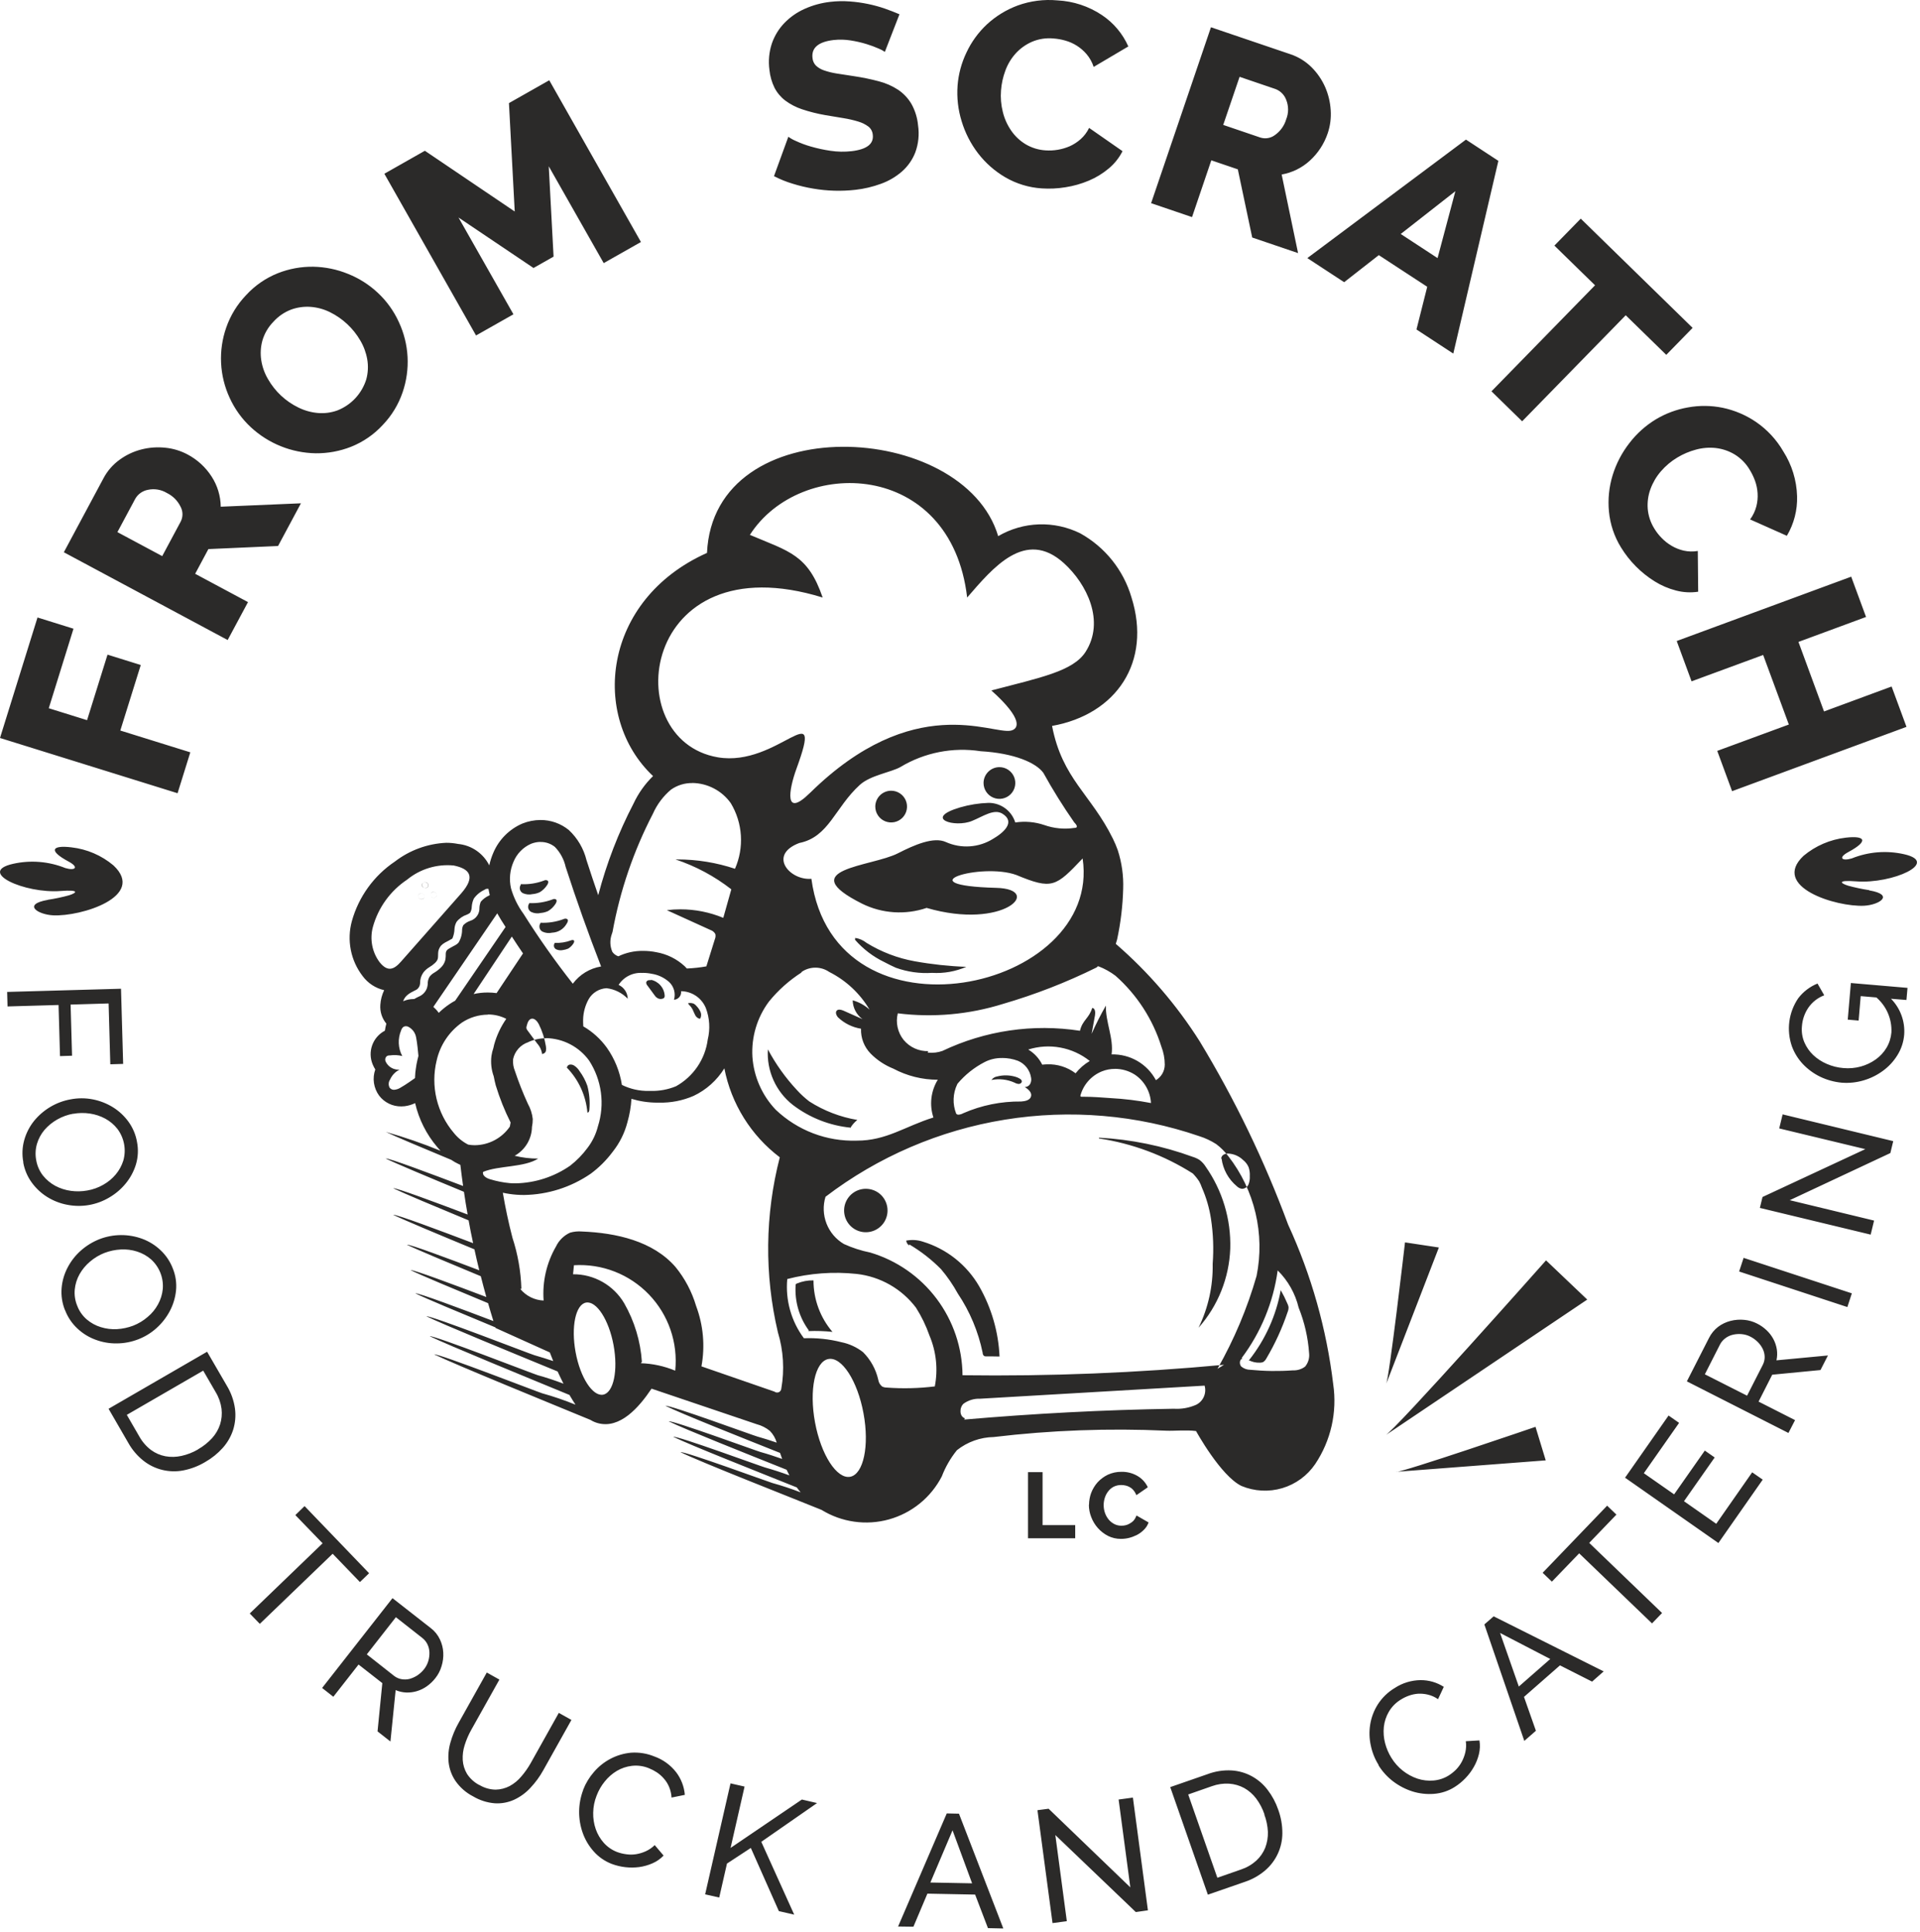 <svg width="312" height="314" viewBox="0 0 312 314" fill="none" xmlns="http://www.w3.org/2000/svg">
<path fill-rule="evenodd" clip-rule="evenodd" d="M106.105 126.115C95.972 116.565 97.818 97.507 114.887 89.861C115.955 66.314 156.598 68.325 162.205 87.136C164.216 85.96 166.49 85.302 168.819 85.223C171.147 85.146 173.461 85.648 175.548 86.684C179.57 88.921 182.555 92.648 183.857 97.063C187.183 107.574 181.433 116.109 170.96 117.981C172.622 126.598 177.281 129.064 180.852 136.316C181.151 136.924 181.414 137.547 181.641 138.186C182.292 140.207 182.589 142.325 182.516 144.447C182.815 144.608 182.215 144.28 182.516 144.447C182.444 147.213 182.114 149.968 181.533 152.672C181.45 152.95 181.379 153.182 181.317 153.4C186.615 157.99 191.213 163.33 194.959 169.256C200.68 178.698 205.488 188.667 209.316 199.022C213.097 207.241 215.571 216.002 216.649 224.985C217.312 229.517 216.27 234.133 213.722 237.942C212.443 239.827 210.549 241.213 208.366 241.862C206.181 242.51 203.838 242.383 201.736 241.503C198.345 239.856 194.357 232.58 194.357 232.58C192.773 232.373 190.779 232.58 189.515 232.524C180.157 232.099 170.779 232.443 161.477 233.553C159.304 233.589 157.204 234.342 155.501 235.691C154.465 236.974 153.635 238.413 153.043 239.953C152.17 241.646 150.956 243.142 149.478 244.344C148.001 245.546 146.291 246.43 144.455 246.94C142.62 247.451 140.699 247.575 138.814 247.308C136.928 247.042 135.117 246.39 133.494 245.39C128.451 243.342 113.876 237.635 110.585 236.015C111.139 235.801 124.913 240.858 125.509 241.024C127.067 241.456 128.603 241.964 130.114 242.549C129.908 242.317 129.713 242.061 129.522 241.8L129.487 241.746C123.177 239.213 112.201 234.88 109.404 233.514C109.958 233.29 123.73 238.347 124.322 238.5C125.65 238.876 126.974 239.306 128.277 239.787C128.119 239.492 127.966 239.179 127.821 238.868C121.409 236.305 111.324 232.3 108.663 231.003C109.217 230.785 122.996 235.834 123.587 235.988C124.772 236.318 125.943 236.704 127.101 237.112C126.982 236.787 126.866 236.467 126.758 236.135C120.336 233.572 110.728 229.762 108.14 228.482C108.694 228.264 122.467 233.325 123.06 233.471C124.125 233.774 125.179 234.102 126.217 234.463C126.009 233.748 125.629 233.093 125.11 232.557C124.476 232.041 123.741 231.669 122.952 231.466C117.262 229.545 111.57 227.619 105.876 225.691C103.815 228.768 100.74 232.267 97.157 231.296C96.729 231.179 96.318 230.999 95.939 230.765C90.448 228.495 73.837 221.729 70.568 220.125C71.122 219.907 87.516 226.284 88.109 226.446C89.946 226.959 91.751 227.575 93.517 228.295C93.218 227.862 92.965 227.413 92.687 226.965L92.541 226.716C85.615 223.861 72.656 218.546 69.825 217.166C70.379 216.948 86.775 223.336 87.37 223.498C88.79 223.892 90.192 224.355 91.568 224.884C91.23 224.222 90.923 223.558 90.61 222.896C83.32 219.899 71.737 215.139 69.299 213.936C69.854 213.711 86.25 220.099 86.839 220.252C87.87 220.549 88.888 220.868 89.9 221.207C89.709 220.744 89.524 220.281 89.346 219.804L80.537 215.83L80.512 215.739C74.775 213.363 69.126 211.008 67.491 210.2C67.866 210.059 75.113 212.78 80.18 214.707C79.881 213.732 79.583 212.769 79.315 211.798C73.714 209.472 68.302 207.21 66.719 206.428C67.082 206.295 73.996 208.889 79.029 210.798C78.713 209.655 78.414 208.54 78.13 207.416C72.749 205.183 67.655 203.049 66.124 202.298C66.478 202.159 72.911 204.566 77.883 206.453C77.605 205.316 77.329 204.172 77.094 203.047C71.276 200.64 65.53 198.235 63.893 197.436C64.279 197.287 71.809 200.121 76.881 202.043C76.603 200.802 76.376 199.572 76.148 198.337C70.674 196.067 65.447 193.875 63.901 193.122C64.254 192.981 70.969 195.484 75.989 197.387C75.767 196.16 75.577 194.938 75.393 193.701C69.751 191.371 64.275 189.071 62.685 188.291C63.059 188.142 70.189 190.837 75.254 192.751C75.09 191.607 74.947 190.468 74.808 189.321L74.737 189.285L74.629 189.236L74.567 189.202L74.503 189.177C74.094 188.985 73.698 188.76 73.326 188.503C68.471 186.484 64.096 184.647 62.697 183.961C65.719 184.817 68.688 185.841 71.594 187.034C71.413 186.853 71.243 186.65 71.06 186.436C69.301 184.378 68.066 181.925 67.458 179.286C66.916 179.545 66.335 179.717 65.739 179.79C65.563 179.81 65.387 179.819 65.21 179.819C64.513 179.829 63.826 179.676 63.2 179.37C62.573 179.065 62.029 178.619 61.608 178.065C61.164 177.461 60.877 176.756 60.768 176.015C60.658 175.276 60.734 174.521 60.985 173.817C60.821 173.55 60.678 173.274 60.558 172.987C60.147 172 60.118 170.894 60.477 169.889C60.836 168.881 61.556 168.042 62.498 167.538C62.517 167.538 62.525 167.517 62.544 167.517C62.602 167.129 62.679 166.743 62.779 166.362C62.069 165.506 61.72 164.407 61.805 163.295C61.859 162.475 62.069 161.67 62.426 160.929C61.023 160.607 59.782 159.792 58.927 158.634C57.966 157.383 57.307 155.93 57.005 154.382C56.702 152.834 56.759 151.236 57.176 149.715C58.276 145.752 60.759 142.313 64.173 140.02C66.574 138.175 69.481 137.111 72.506 136.974C73.156 136.972 73.807 137.036 74.445 137.163C75.516 137.266 76.541 137.64 77.427 138.25C78.311 138.86 79.03 139.684 79.508 140.647C79.659 139.941 79.881 139.252 80.168 138.588C81.072 136.457 82.764 134.758 84.891 133.845C85.824 133.471 86.82 133.276 87.823 133.272C89.512 133.26 91.149 133.843 92.452 134.917C93.859 136.237 94.851 137.935 95.31 139.807C95.92 141.707 96.557 143.594 97.213 145.492C98.562 140.332 100.485 135.343 102.944 130.61C103.728 128.933 104.806 127.412 106.131 126.119L106.105 126.115ZM140.319 229.702C141.3 234.983 140.319 239.602 138.155 240.011C135.992 240.416 133.417 236.459 132.44 231.169C131.462 225.878 132.437 221.285 134.612 220.873C136.787 220.46 139.348 224.423 140.319 229.702ZM104.138 221.555C106.057 221.618 107.95 222.028 109.723 222.767C109.952 220.518 109.69 218.25 108.954 216.112C108.219 213.975 107.026 212.024 105.461 210.393C103.895 208.762 101.994 207.488 99.888 206.666C97.783 205.843 95.523 205.494 93.266 205.631C93.22 206.12 93.174 206.61 93.12 207.098C94.797 207.084 96.447 207.515 97.906 208.343C99.363 209.169 100.582 210.366 101.431 211.81C103.1 214.724 104.084 217.978 104.307 221.329L104.127 221.566L104.138 221.555ZM156.661 230.717C167.98 229.737 179.358 229.134 190.736 228.955C191.979 229.036 193.222 228.816 194.361 228.316C194.923 228.044 195.369 227.583 195.622 227.011C195.876 226.442 195.921 225.799 195.747 225.199C183.577 225.919 171.417 226.627 159.263 227.326C158.3 227.285 157.355 227.571 156.575 228.136C155.87 228.791 155.888 230.215 156.801 230.507L156.677 230.717H156.661ZM197.861 222.427C200.559 217.675 202.686 212.618 204.195 207.364C204.875 203.989 204.815 200.508 204.025 197.156C203.236 193.803 201.734 190.655 199.621 187.936C199.059 187.181 198.389 186.511 197.638 185.946C196.787 185.399 195.868 184.967 194.903 184.662C184.749 181.178 173.89 180.255 163.291 181.973C152.693 183.689 142.682 187.991 134.146 194.504C133.708 195.934 133.766 197.467 134.307 198.86C134.849 200.252 135.845 201.424 137.133 202.182C138.503 202.807 139.941 203.271 141.417 203.568C145.722 204.851 149.499 207.482 152.197 211.072C154.896 214.662 156.372 219.019 156.411 223.51C170.595 223.697 184.78 223.13 198.905 221.811L197.861 222.45V222.427ZM178.54 184.896C183.772 185.17 188.936 186.226 193.857 188.028C194.241 188.146 194.606 188.316 194.944 188.532C195.334 188.833 195.67 189.2 195.928 189.619C198.654 193.508 200.053 198.173 199.916 202.919C199.746 207.679 197.922 212.232 194.761 215.795C196.34 212.562 197.129 208.999 197.059 205.401C197.245 202.958 197.152 200.503 196.783 198.081C196.517 196.337 196.021 194.637 195.313 193.022C195.193 192.67 195.043 192.327 194.863 192C194.562 191.539 194.216 191.111 193.83 190.717C189.198 187.777 184.002 185.839 178.579 185.025V184.901L178.54 184.896ZM198.507 188.304C198.739 190.066 199.631 191.674 201.001 192.807C201.223 193.024 201.507 193.162 201.814 193.212C202.043 193.209 202.261 193.139 202.452 193.012C202.643 192.884 202.796 192.703 202.885 192.492C203.051 192.068 203.122 191.611 203.091 191.155C203.122 190.663 203.056 190.171 202.9 189.7C202.703 189.24 202.393 188.837 201.997 188.526C201.354 187.899 200.503 187.528 199.605 187.482C199.339 187.465 199.073 187.524 198.843 187.661C198.725 187.723 198.627 187.818 198.557 187.932C198.486 188.045 198.451 188.177 198.449 188.31H198.497L198.507 188.304ZM144.224 196.743C144.224 197.44 144.017 198.121 143.629 198.702C143.241 199.281 142.689 199.733 142.044 199.999C141.4 200.267 140.688 200.337 140.005 200.2C139.319 200.064 138.696 199.731 138.202 199.237C137.71 198.742 137.37 198.113 137.235 197.43C137.098 196.745 137.167 196.034 137.433 195.39C137.702 194.745 138.153 194.193 138.732 193.805C139.313 193.417 139.993 193.211 140.692 193.209C141.157 193.207 141.62 193.298 142.051 193.475C142.479 193.651 142.869 193.909 143.197 194.237C143.525 194.566 143.784 194.961 143.959 195.39C144.137 195.818 144.226 196.278 144.224 196.743ZM169.35 173.037C169.628 173.004 169.881 172.987 170.151 172.979C171.817 172.917 173.454 173.435 174.784 174.438C175.421 173.633 176.202 172.956 177.088 172.436C175.702 171.329 174.066 170.582 172.321 170.258C170.578 169.931 168.781 170.041 167.09 170.576C168.069 171.161 168.858 172.014 169.362 173.037H169.35ZM131.632 128.864C148.428 112.34 161.155 119.392 164.257 118.746C165.537 118.47 166.341 116.916 161.099 112.216C169.04 110.128 174.373 109.099 176.397 105.959C179.596 100.973 176.627 94.918 172.888 91.531C166.615 85.847 161.34 92.295 157.163 97.113C154.546 74.673 130.016 74.162 121.857 86.93C128.229 89.633 131.292 90.126 133.682 97.113C104.04 87.948 100.145 120.267 116.655 123.083C126.436 124.745 134 112.399 129.416 124.963C128.186 128.343 127.36 133.075 131.632 128.858V128.864ZM174.57 133.668C174.57 133.668 175.517 134.559 174.57 134.559C172.936 134.803 171.267 134.643 169.71 134.094C168.188 133.577 166.567 133.432 164.981 133.674C164.693 132.743 164.116 131.93 163.33 131.357C162.545 130.784 161.595 130.477 160.622 130.487C159.061 130.539 157.513 130.788 156.011 131.224C149.962 133.019 155.156 134.579 157.951 133.421C159.786 132.672 161.508 131.402 162.894 132.247C165.069 133.589 163.089 135.33 161.375 136.328C160.24 137.036 158.951 137.457 157.617 137.549C156.281 137.644 154.946 137.404 153.724 136.86C151.726 135.934 148.566 137.325 145.911 138.682C141.632 140.875 128.798 141.193 140.076 146.864C141.693 147.665 143.453 148.138 145.256 148.258C147.059 148.376 148.868 148.138 150.578 147.557C163.129 151.219 169.661 144.509 161.908 144.299C146.87 143.896 159.454 140.145 165.143 142.201C171.002 144.635 171.553 144.119 175.926 139.522C179.173 161.072 135.627 170.651 131.851 142.826C128.339 143.127 124.733 138.962 129.883 137.009C134.702 136.044 135.667 131.251 139.721 127.563C141.452 125.984 144.839 125.513 146.333 124.652C150.24 122.301 154.847 121.396 159.352 122.091C164.838 122.415 168.355 123.963 169.547 125.611C171.08 128.383 172.757 131.072 174.57 133.668ZM144.808 128.512C145.318 128.51 145.818 128.661 146.243 128.945C146.667 129.227 146.999 129.63 147.194 130.101C147.391 130.574 147.439 131.091 147.341 131.593C147.241 132.093 146.998 132.552 146.639 132.913C146.276 133.274 145.818 133.519 145.318 133.62C144.816 133.718 144.295 133.668 143.824 133.473C143.351 133.278 142.95 132.946 142.666 132.519C142.382 132.097 142.234 131.597 142.234 131.087C142.236 130.404 142.508 129.752 142.99 129.269C143.473 128.786 144.127 128.514 144.808 128.512ZM162.404 124.679C162.913 124.679 163.413 124.828 163.836 125.111C164.262 125.395 164.595 125.799 164.789 126.269C164.984 126.74 165.035 127.26 164.936 127.76C164.836 128.259 164.592 128.719 164.231 129.08C163.87 129.441 163.413 129.686 162.911 129.786C162.412 129.885 161.89 129.837 161.419 129.64C160.947 129.445 160.543 129.112 160.261 128.688C159.978 128.263 159.827 127.764 159.827 127.254C159.831 126.571 160.103 125.918 160.586 125.436C161.068 124.953 161.72 124.681 162.404 124.679ZM155.33 180.933C155.339 180.948 155.349 180.962 155.361 180.975C155.374 180.993 155.384 181.008 155.393 181.028C155.376 181.028 155.32 180.929 155.32 180.929L155.33 180.933ZM162.848 171.948C163.728 171.944 164.598 172.101 165.422 172.41C165.978 172.643 166.463 173.015 166.836 173.49C167.206 173.967 167.451 174.529 167.544 175.125C167.621 175.477 167.571 175.845 167.403 176.164C167.324 176.309 167.208 176.428 167.067 176.515C166.928 176.604 166.768 176.654 166.602 176.662H166.526C167.08 177.019 167.719 177.547 167.544 178.188C167.37 178.827 166.575 178.98 165.938 179.02C162.697 178.982 159.485 179.63 156.517 180.931C156.287 181.059 156.036 181.138 155.776 181.163C155.698 181.169 155.623 181.157 155.554 181.126C155.484 181.093 155.422 181.045 155.376 180.985C155.075 180.221 154.934 179.402 154.965 178.582C154.994 177.762 155.196 176.953 155.554 176.212L155.604 176.121C156.814 174.687 158.293 173.5 159.958 172.637C160.848 172.166 161.842 171.937 162.848 171.954V171.948ZM181.186 173.714C182.319 173.714 183.429 174.037 184.388 174.641C185.16 175.15 185.801 175.838 186.26 176.642C186.72 177.445 186.986 178.346 187.034 179.271C184.88 178.856 182.699 178.588 180.508 178.47C179.055 178.368 177.598 178.248 176.137 178.248H175.683L175.548 178.128C175.778 177.231 176.218 176.403 176.83 175.706C177.442 175.01 178.21 174.465 179.069 174.119C179.744 173.85 180.464 173.716 181.19 173.72L181.186 173.714ZM161.111 175.525C162.375 175.276 163.689 175.428 164.865 175.957C165.087 176.088 165.338 176.16 165.594 176.169C165.849 176.146 166.112 175.915 166.034 175.666C166.001 175.552 165.928 175.448 165.828 175.384C165.558 175.202 165.26 175.071 164.946 174.984C163.996 174.716 162.993 174.704 162.035 174.952C161.692 175.006 161.381 175.187 161.165 175.459L161.105 175.513L161.111 175.525ZM130.222 158.069C128.229 159.348 126.451 160.937 124.957 162.776C123.029 165.363 122.077 168.547 122.268 171.769C122.492 174.982 123.83 178.018 126.051 180.354C127.804 182.022 129.867 183.328 132.128 184.191C134.386 185.054 136.797 185.455 139.215 185.382C144.04 185.403 147.065 183.052 151.68 181.62C151.346 180.607 151.234 179.537 151.356 178.478C151.479 177.418 151.832 176.395 152.39 175.484C149.87 175.486 147.385 174.865 145.162 173.678C143.778 173.125 142.523 172.292 141.477 171.232C140.956 170.699 140.549 170.066 140.281 169.372C140.012 168.677 139.889 167.935 139.916 167.19C138.495 166.967 137.179 166.31 136.144 165.312C135.901 165.011 135.712 164.531 135.967 164.253C136.221 163.975 136.698 164.106 137.055 164.253C138.096 164.724 139.134 165.177 140.161 165.637C139.676 165.286 139.279 164.828 139.001 164.295C138.723 163.764 138.572 163.174 138.561 162.576C139.58 162.859 140.52 163.376 141.303 164.09C139.75 161.464 137.476 159.338 134.751 157.966C134.108 157.52 133.347 157.281 132.566 157.268C131.784 157.254 131.016 157.472 130.358 157.895L130.207 158.036L130.222 158.069ZM138.273 183.278C134.835 182.948 131.562 181.661 128.819 179.563C127.466 178.499 126.391 177.123 125.689 175.552C124.984 173.983 124.671 172.265 124.78 170.547C126.055 172.944 127.64 175.162 129.489 177.148C130.107 177.828 130.784 178.449 131.512 179.011C133.886 180.528 136.538 181.551 139.318 182.018C138.903 182.346 138.545 182.742 138.262 183.187L138.273 183.278ZM150.881 170.837C150.113 170.86 149.347 170.709 148.646 170.392C147.945 170.076 147.329 169.603 146.839 169.013C146.358 168.414 146.025 167.714 145.861 166.963C145.694 166.212 145.706 165.436 145.893 164.691C151.64 165.411 157.472 164.884 163 163.155C168.206 161.638 173.269 159.669 178.129 157.268C178.426 157.137 178.208 157.022 178.518 157.055C179.503 157.434 180.429 157.953 181.273 158.588C184.751 161.672 187.324 165.642 188.717 170.08C189.082 171.026 189.273 172.031 189.275 173.045C189.269 173.55 189.136 174.048 188.885 174.488C188.634 174.928 188.27 175.295 187.835 175.554C187.143 174.257 186.104 173.178 184.832 172.438C183.56 171.699 182.105 171.327 180.634 171.367C180.997 168.721 179.628 166.102 179.707 163.434C178.854 164.925 178.078 166.457 177.388 168.028C177.571 167.017 177.76 166.009 177.939 164.998C178.015 164.517 177.961 163.847 177.484 163.815C176.967 165.529 175.901 165.783 175.494 167.526C167.879 166.349 160.093 167.49 153.137 170.804C152.404 171.058 151.626 171.153 150.854 171.08H150.751L150.842 170.825L150.881 170.837ZM138.922 152.716C140.251 154.243 141.879 155.486 143.704 156.362C144.259 156.654 145.003 157.038 145.577 157.283C147.461 157.96 149.466 158.246 151.464 158.115C153.369 158.231 155.274 157.891 157.025 157.137C154.214 157.032 151.419 156.731 148.65 156.233C145.874 155.735 143.216 154.72 140.815 153.241C140.284 152.815 139.649 152.537 138.976 152.434C138.976 152.516 138.949 152.603 138.949 152.678V152.705L138.922 152.716ZM147.746 202.24C149.636 203.354 151.373 204.706 152.915 206.266C153.954 207.492 154.868 208.818 155.641 210.227C157.6 213.145 158.974 216.421 159.682 219.862C159.681 219.953 159.698 220.038 159.73 220.123C159.765 220.205 159.814 220.287 159.877 220.35C160.003 220.43 160.147 220.464 160.294 220.447C161.004 220.447 161.717 220.447 162.425 220.468C162.248 216.459 161.113 212.549 159.121 209.063C157.096 205.56 153.813 202.958 149.939 201.792C149.074 201.51 148.154 201.456 147.26 201.63C147.279 201.796 147.331 201.954 147.422 202.095C147.513 202.236 147.636 202.356 147.779 202.441L147.731 202.246L147.746 202.24ZM201.769 220.713C204.904 216.544 206.92 211.641 207.623 206.473C209.302 208.134 210.482 210.231 211.032 212.527C211.981 214.888 212.555 217.384 212.73 219.924C212.775 220.312 212.74 220.707 212.628 221.08C212.516 221.456 212.331 221.802 212.082 222.103C211.52 222.528 210.827 222.744 210.122 222.715C207.808 222.883 205.485 222.852 203.176 222.624C202.637 222.622 202.116 222.437 201.705 222.093C201.346 221.698 201.414 220.891 201.931 220.783L201.759 220.719L201.769 220.713ZM151.9 225.355C152.448 222.56 152.145 219.665 151.033 217.044C150.477 215.457 149.742 213.94 148.843 212.522C147.692 211.005 146.25 209.74 144.598 208.798C142.944 207.857 141.116 207.26 139.226 207.046C135.442 206.643 131.616 206.92 127.929 207.874C127.611 211.304 128.574 214.735 130.632 217.497C132.689 217.418 134.747 217.633 136.741 218.142C138.02 218.403 139.219 218.957 140.248 219.76C141.481 220.993 142.338 222.553 142.72 224.257C142.784 224.682 143.008 225.069 143.345 225.338C143.566 225.452 143.811 225.51 144.06 225.512C146.669 225.708 149.294 225.645 151.894 225.326C151.915 224.917 151.946 224.496 151.966 224.083L151.894 225.326L151.9 225.355ZM131.402 216.183C129.865 214.072 129.119 211.487 129.29 208.879C129.29 208.818 129.302 208.756 129.329 208.702C129.379 208.656 129.435 208.621 129.497 208.6C130.35 208.244 131.271 208.073 132.193 208.096C132.187 211.165 133.28 214.133 135.276 216.465C133.979 216.324 132.676 216.282 131.371 216.336L131.402 216.183ZM203.006 221.014C205.612 217.714 207.368 213.823 208.119 209.684C208.519 210.379 208.876 211.099 209.19 211.838C209.289 212.025 209.356 212.224 209.391 212.433C209.397 212.709 209.347 212.983 209.238 213.24C208.355 215.865 207.199 218.391 205.787 220.777C205.67 221.007 205.498 221.207 205.284 221.356C205.11 221.435 204.919 221.474 204.728 221.468C204.083 221.495 203.443 221.344 202.877 221.035L202.997 221.014H203.006ZM225.06 233.321C226.507 232.707 251.231 204.84 251.231 204.84L257.928 211.213L225.06 233.321ZM226.855 239.217C227.836 239.325 249.521 231.896 249.521 231.896L251.181 237.345L226.87 239.206L226.855 239.217ZM225.22 225.01C225.739 224.203 228.314 201.917 228.314 201.917L233.817 202.749L225.22 225.01ZM176.965 244.566C176.971 243.904 177.088 243.25 177.316 242.63C177.557 242.003 177.907 241.424 178.351 240.92C178.822 240.406 179.385 239.986 180.012 239.681C180.715 239.358 181.477 239.196 182.251 239.204C183.153 239.189 184.046 239.418 184.826 239.87C185.525 240.271 186.09 240.868 186.455 241.584L186.515 241.721L184.67 242.997L184.573 242.802C184.459 242.547 184.303 242.313 184.112 242.109C183.946 241.927 183.749 241.777 183.529 241.667C183.324 241.551 183.108 241.472 182.879 241.428C182.655 241.375 182.423 241.35 182.191 241.352C181.765 241.346 181.342 241.447 180.958 241.634C180.615 241.817 180.316 242.068 180.082 242.379C179.835 242.696 179.648 243.053 179.53 243.435C179.275 244.234 179.285 245.093 179.557 245.886C179.692 246.27 179.891 246.631 180.146 246.946C180.398 247.253 180.709 247.505 181.061 247.689C181.418 247.872 181.813 247.967 182.213 247.963C182.446 247.969 182.68 247.943 182.906 247.888C183.145 247.832 183.373 247.741 183.583 247.612C183.803 247.492 184.006 247.341 184.184 247.164C184.361 246.969 184.502 246.743 184.6 246.498L184.681 246.303L186.644 247.434L186.59 247.575C186.423 247.99 186.166 248.366 185.837 248.673C185.521 248.988 185.162 249.249 184.766 249.457C184.359 249.663 183.929 249.829 183.485 249.943C183.05 250.053 182.603 250.107 182.155 250.105C181.421 250.111 180.7 249.945 180.043 249.619C178.794 248.972 177.826 247.884 177.327 246.567C177.073 245.927 176.942 245.245 176.943 244.554L176.965 244.566ZM169.42 247.868H174.722V250.011H167.049V239.26H169.42V247.868ZM7.773 146.237C8.936 146.063 10.089 145.82 11.224 145.507C12.517 145.096 12.955 144.575 9.867 144.808C3.992 145.262 -3.804 141.726 2.109 140.394C4.949 139.753 7.917 139.993 10.617 141.08C12.249 141.562 12.866 140.944 11.147 140.025C7.759 138.207 8.479 137.335 11.611 137.715C14.129 138.001 16.504 139.022 18.442 140.653C23.797 145.689 13.196 148.991 8.614 148.763C6.12 148.628 3.594 146.982 7.767 146.252L7.773 146.237ZM303.744 144.672C302.584 144.496 301.434 144.252 300.303 143.942C299.004 143.527 298.55 143.006 301.644 143.243C307.521 143.687 315.315 140.161 309.403 138.829C306.568 138.188 303.603 138.427 300.909 139.516C299.274 140.002 298.658 139.381 300.378 138.466C303.756 136.644 303.051 135.775 299.924 136.144C297.402 136.438 295.022 137.463 293.074 139.093C287.739 144.131 298.338 147.426 302.922 147.204C305.402 147.069 307.934 145.422 303.756 144.71L303.744 144.672ZM28.856 128.92L0 119.939L6.095 100.356L11.942 102.18L7.925 115.105L14.148 117.046L17.472 106.395L22.874 108.08L19.55 118.729L30.926 122.272L28.849 128.939L28.856 128.92ZM37.007 104.027L10.374 89.755L16.804 77.752C17.439 76.543 18.346 75.499 19.456 74.704C20.519 73.93 21.722 73.366 22.998 73.042C24.26 72.722 25.567 72.629 26.86 72.766C28.126 72.89 29.353 73.262 30.475 73.86C32.069 74.702 33.418 75.943 34.393 77.46C35.337 78.919 35.849 80.616 35.87 82.353L48.902 81.799L45.184 88.738L33.862 89.24L31.714 93.256L40.301 97.856L37.005 104.002L37.007 104.027ZM26.35 90.4L29.365 84.771C29.558 84.393 29.657 83.974 29.651 83.552C29.647 83.129 29.539 82.712 29.336 82.34C28.865 81.374 28.085 80.595 27.12 80.124C26.19 79.56 25.076 79.379 24.015 79.612C23.596 79.693 23.198 79.863 22.849 80.108C22.5 80.355 22.208 80.674 21.992 81.043L19.078 86.482L26.356 90.379L26.35 90.4ZM62.218 69.043C60.79 70.602 59.028 71.82 57.064 72.606C55.229 73.33 53.272 73.692 51.299 73.671C47.371 73.604 43.607 72.085 40.733 69.408C39.294 68.062 38.133 66.447 37.317 64.654C35.657 61.064 35.458 56.968 36.763 53.233C37.448 51.266 38.548 49.471 39.989 47.969C41.417 46.408 43.179 45.19 45.144 44.406C46.98 43.679 48.94 43.32 50.917 43.349C52.861 43.386 54.783 43.783 56.582 44.523C58.364 45.238 59.998 46.279 61.4 47.593C62.84 48.937 63.999 50.552 64.814 52.345C66.488 55.929 66.706 60.019 65.424 63.76C64.752 65.733 63.658 67.535 62.218 69.043ZM45.661 64.289C46.497 65.073 47.447 65.725 48.475 66.227C49.465 66.719 50.537 67.02 51.637 67.12C52.72 67.215 53.81 67.072 54.833 66.701C55.943 66.263 56.943 65.582 57.754 64.708C58.566 63.831 59.17 62.785 59.523 61.646C59.811 60.589 59.863 59.483 59.678 58.404C59.489 57.317 59.103 56.275 58.541 55.327C57.387 53.347 55.677 51.751 53.623 50.737C52.635 50.247 51.561 49.954 50.462 49.873C49.388 49.797 48.311 49.95 47.302 50.318C46.207 50.737 45.227 51.407 44.443 52.278C43.598 53.136 42.978 54.191 42.639 55.347C42.351 56.393 42.289 57.489 42.457 58.562C42.627 59.649 43.004 60.693 43.565 61.641C44.129 62.621 44.835 63.513 45.659 64.289H45.661ZM98.099 42.756L89.172 27.026L89.956 41.708L86.696 43.555L74.507 35.35L83.434 51.081L77.358 54.522L62.458 28.238L69.041 24.503L83.644 34.376L82.704 16.759L89.254 13.045L104.154 39.332L98.08 42.776L98.099 42.756ZM143.786 8.436C143.486 8.218 143.162 8.043 142.819 7.909C142.162 7.618 141.491 7.369 140.804 7.161C139.954 6.902 139.086 6.703 138.208 6.568C137.299 6.425 136.374 6.404 135.457 6.504C132.981 6.796 131.83 7.77 132.033 9.438C132.071 9.897 132.268 10.328 132.587 10.66C132.96 11.006 133.401 11.27 133.882 11.432C134.548 11.664 135.235 11.833 135.932 11.943C136.762 12.079 137.69 12.22 138.765 12.38C140.128 12.582 141.477 12.858 142.809 13.212C143.925 13.499 144.986 13.966 145.951 14.595C146.834 15.192 147.571 15.976 148.109 16.892C148.705 17.962 149.072 19.145 149.184 20.365C149.404 21.845 149.252 23.356 148.738 24.764C148.273 25.966 147.523 27.037 146.552 27.888C145.548 28.755 144.393 29.428 143.145 29.875C141.813 30.363 140.427 30.691 139.016 30.849C136.723 31.11 134.405 31.042 132.132 30.65C131.006 30.463 129.894 30.197 128.806 29.857C127.758 29.544 126.743 29.133 125.774 28.628L128.105 22.226C128.476 22.495 128.877 22.723 129.3 22.899C130.088 23.266 130.904 23.571 131.74 23.81C132.786 24.113 133.851 24.345 134.928 24.503C136.08 24.678 137.25 24.7 138.408 24.567C140.856 24.275 142.01 23.391 141.825 21.899C141.803 21.64 141.73 21.388 141.608 21.16C141.487 20.93 141.317 20.73 141.114 20.569C140.618 20.205 140.064 19.931 139.474 19.757C138.688 19.517 137.883 19.332 137.071 19.203C136.15 19.06 135.158 18.884 134.071 18.703C132.799 18.481 131.545 18.164 130.319 17.755C129.345 17.431 128.428 16.954 127.603 16.342C126.879 15.788 126.285 15.084 125.864 14.275C125.416 13.364 125.135 12.38 125.034 11.368C124.836 9.928 124.97 8.46 125.424 7.078C125.855 5.825 126.553 4.68 127.474 3.727C128.418 2.756 129.541 1.976 130.778 1.43C132.102 0.839 133.51 0.457 134.951 0.299C135.988 0.177 137.034 0.156 138.076 0.235C139.086 0.307 140.089 0.447 141.081 0.654C142.004 0.845 142.913 1.096 143.805 1.403C144.652 1.702 145.444 2.011 146.163 2.322L143.795 8.417L143.786 8.436ZM155.608 13.893C155.752 12.044 156.237 10.237 157.038 8.564C157.841 6.835 158.97 5.275 160.362 3.972C161.813 2.629 163.516 1.584 165.37 0.895C167.438 0.144 169.646 -0.139 171.836 0.063C174.415 0.191 176.913 1.015 179.061 2.449C180.947 3.706 182.437 5.475 183.352 7.548L177.723 10.874C177.476 10.117 177.086 9.415 176.575 8.807C175.664 7.738 174.452 6.966 173.097 6.591C172.477 6.413 171.844 6.3 171.201 6.254C169.993 6.136 168.773 6.325 167.658 6.807C166.66 7.248 165.766 7.892 165.035 8.701C164.309 9.512 163.745 10.451 163.373 11.472C162.985 12.511 162.745 13.6 162.664 14.705C162.572 15.873 162.67 17.047 162.956 18.184C163.22 19.274 163.683 20.307 164.32 21.232C164.936 22.129 165.737 22.885 166.669 23.447C167.654 24.03 168.762 24.37 169.902 24.439C171.242 24.532 172.585 24.304 173.82 23.773C174.465 23.484 175.064 23.096 175.594 22.627C176.176 22.111 176.644 21.486 176.98 20.787L182.41 24.568C181.863 25.651 181.101 26.609 180.169 27.383C179.194 28.203 178.102 28.871 176.928 29.361C175.71 29.875 174.434 30.235 173.13 30.436C171.855 30.645 170.564 30.706 169.277 30.619C167.196 30.485 165.176 29.869 163.373 28.825C161.657 27.823 160.153 26.499 158.941 24.926C157.737 23.356 156.83 21.583 156.262 19.687C155.685 17.825 155.463 15.87 155.606 13.924L155.608 13.893ZM187.05 33.038L196.78 4.43L209.677 8.809C210.972 9.238 212.151 9.961 213.12 10.922C214.054 11.851 214.805 12.943 215.336 14.148C215.855 15.338 216.16 16.613 216.239 17.91C216.326 19.178 216.162 20.448 215.757 21.652C215.184 23.36 214.184 24.893 212.852 26.107C212.213 26.692 211.495 27.182 210.719 27.564C209.943 27.944 209.119 28.213 208.27 28.365L210.937 41.135L203.485 38.603L201.146 27.522L196.837 26.057L193.705 35.285L187.092 33.034L187.05 33.038ZM198.754 20.295L204.801 22.353C205.205 22.482 205.633 22.509 206.05 22.438C206.469 22.364 206.861 22.193 207.199 21.934C208.071 21.312 208.71 20.413 209.009 19.384C209.416 18.373 209.416 17.242 209.009 16.23C208.862 15.831 208.631 15.466 208.331 15.163C208.031 14.858 207.67 14.623 207.27 14.472L201.433 12.486L198.773 20.301L198.754 20.295ZM238.222 22.69L243.485 26.143L236.16 57.466L230.177 53.548L231.925 46.609L224.054 41.465L218.426 45.864L212.441 41.947L238.204 22.7L238.222 22.69ZM233.603 41.947L236.5 31.071L227.619 38.029L233.603 41.947ZM270.758 57.659L264.18 51.237L247.349 68.471L242.364 63.598L259.194 46.366L252.59 39.917L256.871 35.535L275.051 53.287L270.771 57.67L270.758 57.659ZM269.096 68.141C270.689 67.192 272.443 66.539 274.271 66.219C276.147 65.873 278.073 65.893 279.944 66.275C281.879 66.682 283.719 67.466 285.354 68.579C287.168 69.825 288.683 71.457 289.785 73.361C291.175 75.538 291.949 78.049 292.026 80.629C292.097 82.893 291.523 85.13 290.365 87.08L284.391 84.42C284.863 83.781 285.209 83.055 285.41 82.286C285.587 81.591 285.655 80.873 285.608 80.157C285.566 79.475 285.429 78.803 285.199 78.161C284.981 77.555 284.701 76.972 284.368 76.422C283.765 75.37 282.908 74.486 281.874 73.855C280.943 73.295 279.905 72.942 278.826 72.816C277.745 72.697 276.653 72.784 275.603 73.071C274.531 73.355 273.504 73.791 272.555 74.364C271.551 74.966 270.652 75.725 269.887 76.613C269.152 77.464 268.579 78.443 268.195 79.501C267.822 80.521 267.674 81.612 267.757 82.696C267.853 83.833 268.22 84.933 268.824 85.901C269.162 86.46 269.565 86.978 270.026 87.441C270.503 87.935 271.045 88.362 271.638 88.707C272.248 89.066 272.908 89.331 273.597 89.49C274.35 89.657 275.13 89.676 275.89 89.547L275.954 96.169C274.754 96.35 273.528 96.285 272.352 95.976C271.121 95.659 269.943 95.152 268.865 94.476C266.645 93.087 264.776 91.201 263.41 88.966C262.315 87.194 261.646 85.192 261.453 83.118C261.266 81.135 261.468 79.137 262.053 77.234C262.636 75.343 263.559 73.575 264.776 72.015C265.963 70.461 267.43 69.147 269.104 68.136L269.096 68.141ZM309.816 118.128L281.464 128.586L279.052 122.037L290.686 117.754L286.514 106.451L274.879 110.732L272.466 104.181L300.82 93.725L303.233 100.272L292.248 104.326L296.404 115.629L307.388 111.575L309.801 118.124L309.816 118.128ZM1.158 161.213L19.664 160.693L20.012 172.911L17.925 172.975L17.649 163.085L11.473 163.268L11.708 171.58L9.751 171.645L9.515 163.334L1.225 163.572L1.162 161.213H1.158ZM3.797 188.914C3.559 187.71 3.609 186.463 3.941 185.28C4.258 184.153 4.796 183.104 5.526 182.189C6.265 181.28 7.161 180.506 8.168 179.906C9.184 179.3 10.301 178.881 11.465 178.673C12.654 178.441 13.878 178.441 15.067 178.673C16.229 178.897 17.338 179.329 18.346 179.951C19.336 180.564 20.197 181.366 20.878 182.309C21.586 183.286 22.06 184.409 22.264 185.598C22.501 186.807 22.444 188.059 22.092 189.24C21.753 190.36 21.199 191.4 20.459 192.307C19.72 193.222 18.822 193.994 17.809 194.591C15.75 195.834 13.302 196.27 10.942 195.809C9.784 195.594 8.678 195.164 7.68 194.542C6.695 193.931 5.839 193.128 5.157 192.188C4.451 191.215 3.978 190.094 3.771 188.91L3.797 188.914ZM11.903 181.005C10.99 181.164 10.112 181.485 9.307 181.94C8.527 182.383 7.829 182.948 7.24 183.624C6.676 184.287 6.257 185.062 6.01 185.895C5.757 186.76 5.713 187.673 5.883 188.557C6.039 189.474 6.42 190.337 6.991 191.068C7.541 191.748 8.219 192.311 8.987 192.73C9.772 193.145 10.627 193.421 11.509 193.541C12.395 193.664 13.297 193.647 14.177 193.486C15.09 193.332 15.97 193.017 16.773 192.556C17.554 192.122 18.25 191.545 18.822 190.858C19.373 190.196 19.79 189.43 20.044 188.607C20.29 187.733 20.33 186.82 20.162 185.928C19.994 185.037 19.624 184.197 19.079 183.471C18.543 182.788 17.869 182.219 17.103 181.805C16.321 181.383 15.47 181.105 14.59 180.977C13.694 180.846 12.785 180.86 11.893 181.022L11.903 181.005ZM10.565 212.948C10.102 211.807 9.911 210.578 10.012 209.35C10.108 208.188 10.436 207.055 10.978 206.023C11.519 204.975 12.251 204.035 13.135 203.253C14.022 202.467 15.04 201.84 16.142 201.402C18.39 200.528 20.884 200.508 23.146 201.348C24.242 201.757 25.242 202.383 26.09 203.187C26.966 204.01 27.645 205.021 28.076 206.143C28.543 207.281 28.724 208.515 28.605 209.74C28.487 210.902 28.145 212.035 27.601 213.068C27.051 214.112 26.321 215.048 25.443 215.837C24.575 216.625 23.567 217.245 22.475 217.668C21.345 218.107 20.143 218.337 18.93 218.337C17.755 218.349 16.586 218.14 15.487 217.722C14.401 217.318 13.407 216.7 12.565 215.903C11.687 215.081 11.008 214.072 10.579 212.948H10.565ZM16.997 203.622C16.134 203.956 15.333 204.44 14.628 205.044C13.941 205.621 13.364 206.312 12.924 207.094C12.499 207.851 12.235 208.692 12.15 209.557C12.063 210.455 12.198 211.362 12.54 212.197C12.863 213.068 13.403 213.842 14.107 214.448C14.773 215.015 15.547 215.44 16.385 215.693C17.236 215.959 18.128 216.069 19.017 216.017C19.911 215.965 20.794 215.776 21.631 215.46C22.498 215.124 23.3 214.641 23.999 214.031C24.688 213.46 25.26 212.761 25.684 211.976C26.101 211.215 26.362 210.381 26.449 209.518C26.528 208.615 26.395 207.704 26.061 206.863C25.727 206.019 25.202 205.266 24.526 204.66C23.866 204.093 23.098 203.666 22.268 203.404C21.422 203.133 20.533 203.02 19.645 203.07C18.741 203.116 17.85 203.3 17.003 203.622H16.997ZM17.634 228.965L33.654 219.69L36.871 225.23C37.564 226.378 38.014 227.658 38.191 228.986C38.334 230.131 38.228 231.294 37.881 232.394C37.528 233.479 36.951 234.477 36.19 235.326C35.377 236.231 34.424 237 33.366 237.6C32.253 238.272 31.029 238.739 29.751 238.984C28.622 239.2 27.46 239.163 26.343 238.887C25.227 238.611 24.184 238.1 23.285 237.382C22.301 236.596 21.478 235.626 20.861 234.525L17.645 228.965H17.634ZM32.171 235.554C33.021 235.075 33.789 234.463 34.449 233.748C35.04 233.101 35.487 232.339 35.761 231.507C36.02 230.69 36.101 229.826 36.001 228.974C35.877 228.021 35.557 227.104 35.061 226.28L33.023 222.763L20.606 229.949L22.648 233.477C23.123 234.328 23.768 235.073 24.544 235.662C25.239 236.17 26.038 236.519 26.885 236.679C27.747 236.834 28.631 236.81 29.489 236.62C30.432 236.411 31.34 236.058 32.175 235.57L32.171 235.554ZM58.489 257.121L54.057 252.522L42.218 263.915L40.585 262.229L52.424 250.823L47.993 246.239L49.494 244.778L59.979 255.687L58.475 257.137L58.489 257.121ZM52.359 274.315L63.779 259.739L70.019 264.62C70.643 265.097 71.141 265.716 71.477 266.426C71.803 267.1 71.992 267.834 72.031 268.581C72.072 269.33 71.977 270.076 71.753 270.793C71.546 271.499 71.207 272.159 70.749 272.736C70.361 273.236 69.902 273.676 69.385 274.045C68.892 274.4 68.344 274.67 67.763 274.846C67.201 275.018 66.613 275.095 66.024 275.074C65.428 275.051 64.841 274.919 64.293 274.684L63.445 283.037L61.351 281.393L62.127 273.547L58.265 270.528L54.167 275.765L52.32 274.315H52.359ZM59.6 268.872L64.007 272.346C64.364 272.632 64.787 272.827 65.237 272.904C65.671 272.983 66.119 272.968 66.547 272.866C66.999 272.738 67.428 272.545 67.821 272.292C68.232 272.013 68.597 271.678 68.906 271.291C69.219 270.897 69.454 270.443 69.599 269.961C69.736 269.5 69.796 269.021 69.78 268.542C69.765 268.088 69.655 267.637 69.454 267.228C69.259 266.826 68.975 266.479 68.622 266.205L64.331 262.835L59.587 268.899L59.6 268.872ZM77.883 290.092C78.684 290.58 79.599 290.845 80.535 290.86C81.332 290.847 82.114 290.646 82.82 290.278C83.548 289.88 84.195 289.347 84.723 288.708C85.297 288.042 85.804 287.32 86.237 286.554L90.807 278.384L92.857 279.53L88.286 287.701C87.706 288.749 86.995 289.72 86.171 290.59C85.426 291.397 84.528 292.047 83.532 292.507C82.556 292.947 81.487 293.145 80.415 293.08C79.166 292.981 77.956 292.596 76.881 291.955C75.733 291.366 74.747 290.503 74.011 289.443C73.407 288.548 73.026 287.519 72.903 286.446C72.789 285.359 72.888 284.259 73.193 283.211C73.507 282.09 73.957 281.009 74.532 279.995L79.103 271.827L81.153 272.974L76.578 281.144C76.14 281.927 75.781 282.754 75.513 283.611C75.258 284.396 75.15 285.221 75.194 286.044C75.242 286.836 75.48 287.61 75.885 288.291C76.387 289.065 77.08 289.696 77.9 290.119L77.883 290.092ZM94.762 290.883C95.173 289.826 95.766 288.847 96.511 287.994C97.262 287.118 98.169 286.39 99.19 285.852C100.232 285.301 101.375 284.962 102.55 284.855C103.836 284.767 105.127 284.973 106.32 285.462C107.729 285.96 108.966 286.859 109.883 288.042C110.69 289.106 111.176 290.38 111.284 291.71L109.126 292.148C109.093 291.549 108.958 290.959 108.725 290.407C108.518 289.912 108.232 289.459 107.877 289.059C107.545 288.674 107.161 288.336 106.738 288.052C106.333 287.788 105.905 287.563 105.455 287.382C104.581 287.019 103.627 286.886 102.685 286.992C101.817 287.094 100.977 287.374 100.224 287.82C99.472 288.274 98.806 288.861 98.259 289.551C97.703 290.237 97.26 291.009 96.949 291.835C96.598 292.717 96.41 293.655 96.395 294.605C96.372 295.51 96.511 296.411 96.804 297.266C97.09 298.092 97.536 298.853 98.115 299.507C98.709 300.167 99.452 300.681 100.284 300.999C100.757 301.173 101.249 301.293 101.749 301.358C102.274 301.437 102.809 301.437 103.334 301.358C103.884 301.27 104.419 301.109 104.926 300.881C105.468 300.635 105.967 300.293 106.391 299.876L107.833 301.575C107.317 302.113 106.698 302.546 106.013 302.841C105.324 303.142 104.598 303.345 103.855 303.447C102.357 303.638 100.836 303.464 99.421 302.937C98.282 302.503 97.265 301.798 96.46 300.881C95.679 300.003 95.075 298.982 94.685 297.872C93.888 295.609 93.921 293.136 94.775 290.893L94.762 290.883ZM114.592 307.849L118.707 289.843L120.992 290.362L118.717 300.335L130.304 292.468L132.772 293.041L123.71 299.339L129.059 311.177L126.565 310.604L122.01 300.335L118.132 302.877L116.874 308.395L114.588 307.877L114.592 307.849ZM153.848 294.725L155.834 294.767L163.037 313.424L160.543 313.37L158.459 307.915L150.702 307.764L148.431 313.136L145.94 313.103L153.848 294.725ZM157.965 306.081L154.788 297.467L151.186 305.956L157.962 306.085L157.965 306.081ZM171.491 298.235L173.359 312.238L171.037 312.551L168.586 294.2L170.398 293.962L183.678 306.742L181.774 292.468L184.097 292.153L186.536 310.474L184.569 310.756L171.481 298.23L171.491 298.235ZM196.278 307.931L190.165 290.449L196.224 288.345C197.472 287.872 198.808 287.666 200.14 287.739C201.296 287.811 202.423 288.135 203.438 288.691C204.438 289.241 205.311 289.997 205.998 290.911C206.737 291.877 207.316 292.96 207.71 294.113C208.158 295.336 208.387 296.629 208.384 297.932C208.382 299.083 208.133 300.216 207.652 301.26C207.171 302.304 206.469 303.235 205.595 303.981C204.637 304.802 203.531 305.431 202.334 305.832L196.278 307.931ZM205.477 294.881C205.164 293.952 204.707 293.08 204.12 292.294C203.597 291.602 202.937 291.022 202.18 290.596C201.425 290.189 200.594 289.949 199.739 289.891C198.783 289.833 197.824 289.974 196.924 290.302L193.083 291.646L197.82 305.182L201.665 303.84C202.587 303.535 203.436 303.041 204.158 302.391C204.79 301.806 205.284 301.09 205.604 300.291C205.915 299.469 206.06 298.594 206.033 297.716C205.986 296.751 205.79 295.801 205.448 294.896L205.477 294.881ZM224.02 286.846C223.419 285.886 222.993 284.829 222.763 283.719C222.508 282.59 222.472 281.426 222.655 280.283C222.842 279.121 223.263 278.005 223.892 277.01C224.589 275.923 225.527 275.012 226.635 274.348C227.884 273.527 229.341 273.08 230.835 273.061C232.174 273.049 233.489 273.429 234.616 274.153L233.68 276.16C233.186 275.813 232.628 275.558 232.039 275.419C231.518 275.295 230.982 275.243 230.447 275.269C229.941 275.305 229.441 275.412 228.963 275.581C228.507 275.743 228.069 275.952 227.66 276.209C226.843 276.697 226.164 277.386 225.684 278.206C225.243 278.963 224.967 279.803 224.873 280.673C224.784 281.551 224.852 282.439 225.075 283.292C225.293 284.143 225.641 284.952 226.106 285.699C227.083 287.289 228.588 288.488 230.358 289.081C231.188 289.353 232.065 289.451 232.935 289.378C233.821 289.305 234.676 289.023 235.429 288.55C235.851 288.28 236.245 287.963 236.602 287.61C236.971 287.228 237.287 286.799 237.538 286.332C237.801 285.836 237.998 285.309 238.123 284.763C238.254 284.18 238.278 283.58 238.195 282.989L240.41 282.858C240.532 283.595 240.503 284.346 240.329 285.072C240.154 285.807 239.874 286.515 239.497 287.172C239.123 287.837 238.664 288.451 238.131 289C237.619 289.536 237.046 290.009 236.419 290.407C235.398 291.065 234.228 291.455 233.014 291.544C231.838 291.636 230.656 291.505 229.528 291.154C228.393 290.791 227.332 290.239 226.384 289.519C225.438 288.799 224.631 287.911 224.006 286.9L224.02 286.846ZM241.227 263.993L242.719 262.694L260.598 271.642L258.714 273.304L253.495 270.663L247.648 275.788L249.586 281.291L247.7 282.939L241.215 264.026L241.227 263.993ZM251.902 269.619L243.761 265.394L246.809 274.105L251.908 269.636L251.902 269.619ZM262.678 246.149L258.247 250.758L270.086 262.153L268.453 263.84L256.614 252.456L252.182 257.056L250.679 255.616L261.161 244.709L262.665 246.158L262.678 246.149ZM284.728 239.287L286.442 240.478L279.239 250.779L264.072 240.163L271.142 230.057L272.854 231.252L267.123 239.433L272.044 242.869L277.031 235.755L278.635 236.874L273.649 243.985L278.888 247.652L284.744 239.266L284.728 239.287ZM290.621 232.892L274.116 224.506L277.718 217.44C278.069 216.739 278.575 216.123 279.194 215.643C279.795 215.191 280.48 214.865 281.208 214.679C281.932 214.494 282.68 214.435 283.423 214.508C284.159 214.573 284.873 214.778 285.529 215.114C286.093 215.398 286.612 215.76 287.069 216.195C287.515 216.612 287.89 217.102 288.178 217.64C288.454 218.16 288.641 218.719 288.733 219.3C288.824 219.895 288.805 220.499 288.677 221.086L297.041 220.296L295.829 222.666L287.986 223.423L285.77 227.795L291.698 230.804L290.621 232.892ZM283.9 226.832L286.442 221.844C286.654 221.439 286.763 220.991 286.759 220.534C286.753 220.092 286.651 219.657 286.459 219.258C286.257 218.835 285.981 218.451 285.649 218.121C285.3 217.768 284.896 217.472 284.454 217.245C284.007 217.013 283.518 216.874 283.014 216.828C282.537 216.784 282.059 216.816 281.594 216.926C281.148 217.027 280.727 217.222 280.364 217.499C280.005 217.766 279.712 218.104 279.507 218.499L277.039 223.359L283.9 226.832ZM300.195 212.429L282.607 206.65L283.337 204.432L300.924 210.2L300.195 212.429ZM290.796 195.05L304.539 198.374L303.985 200.655L285.979 196.316L286.408 194.542L303.113 186.762L289.123 183.396L289.677 181.113L307.651 185.463L307.183 187.401L290.791 195.083L290.796 195.05ZM307.282 162.317C308.035 163.081 308.616 163.998 308.986 165.005C309.359 166.013 309.509 167.09 309.43 168.159C309.336 169.348 308.956 170.495 308.322 171.504C307.713 172.492 306.914 173.353 305.973 174.037C305.02 174.737 303.951 175.264 302.814 175.594C301.667 175.932 300.469 176.056 299.278 175.963C298.068 175.851 296.886 175.527 295.79 175C294.74 174.492 293.79 173.797 292.984 172.954C292.192 172.116 291.578 171.126 291.181 170.043C290.733 168.752 290.592 167.372 290.77 166.017C290.949 164.664 291.443 163.371 292.212 162.242C293.022 161.178 294.105 160.35 295.344 159.85L296.439 161.759C295.394 162.153 294.495 162.853 293.86 163.772C293.25 164.668 292.889 165.71 292.814 166.791C292.727 167.677 292.86 168.568 293.204 169.389C293.539 170.176 294.034 170.887 294.653 171.477C295.302 172.083 296.05 172.57 296.869 172.917C297.718 173.286 298.624 173.512 299.548 173.587C300.5 173.674 301.459 173.591 302.381 173.338C303.254 173.097 304.076 172.705 304.813 172.18C305.52 171.676 306.116 171.032 306.562 170.286C307.012 169.526 307.282 168.673 307.353 167.792C307.404 166.721 307.211 165.654 306.788 164.669C306.365 163.685 305.724 162.811 304.914 162.112L302.364 161.894L302.026 165.866L300.258 165.714L300.768 159.763L309.969 160.553L309.797 162.522L307.303 162.323L307.282 162.317ZM68.483 146.154C68.556 146.154 68.63 146.14 68.699 146.109C68.767 146.081 68.827 146.034 68.877 145.98C68.917 145.93 68.947 145.874 68.964 145.812C68.981 145.75 68.985 145.687 68.975 145.623C68.966 145.559 68.945 145.503 68.91 145.449C68.877 145.395 68.831 145.345 68.778 145.308C68.678 145.243 68.562 145.206 68.443 145.2C68.368 145.198 68.292 145.214 68.223 145.245C68.155 145.276 68.095 145.322 68.047 145.38C68.008 145.428 67.978 145.488 67.96 145.548C67.945 145.607 67.941 145.669 67.951 145.731C67.958 145.793 67.981 145.851 68.014 145.905C68.049 145.957 68.093 146.005 68.145 146.04C68.242 146.111 68.362 146.152 68.483 146.154ZM69.126 144.328C69.199 144.326 69.271 144.314 69.338 144.283C69.406 144.255 69.466 144.212 69.516 144.16C69.556 144.11 69.585 144.054 69.603 143.992C69.62 143.93 69.624 143.867 69.614 143.803C69.605 143.739 69.582 143.678 69.547 143.624C69.512 143.571 69.468 143.523 69.414 143.488C69.317 143.417 69.199 143.376 69.078 143.374C69.004 143.374 68.929 143.388 68.862 143.419C68.794 143.45 68.734 143.498 68.686 143.554C68.645 143.602 68.616 143.654 68.599 143.716C68.584 143.776 68.578 143.844 68.588 143.905C68.599 143.967 68.622 144.027 68.657 144.079C68.689 144.131 68.736 144.179 68.788 144.214C68.883 144.295 69.004 144.334 69.126 144.328ZM70.485 145.917C70.56 145.917 70.631 145.903 70.699 145.872C70.766 145.841 70.826 145.795 70.874 145.737C70.915 145.691 70.946 145.637 70.963 145.575C70.981 145.515 70.984 145.448 70.975 145.386C70.965 145.324 70.942 145.264 70.907 145.212C70.873 145.16 70.826 145.115 70.772 145.082C70.674 145.007 70.554 144.967 70.431 144.969C70.357 144.967 70.284 144.986 70.216 145.017C70.151 145.048 70.093 145.09 70.047 145.148C70.006 145.195 69.975 145.254 69.958 145.314C69.941 145.376 69.934 145.436 69.944 145.499C69.954 145.561 69.975 145.625 70.01 145.677C70.043 145.731 70.091 145.774 70.145 145.806C70.243 145.88 70.363 145.918 70.485 145.917ZM65.179 156.268L74.926 145.22C77.339 142.471 76.348 141.195 73.716 140.663C70.994 140.4 68.279 141.224 66.163 142.958C63.426 144.783 61.442 147.534 60.579 150.711C60.328 151.678 60.297 152.693 60.489 153.676C60.68 154.656 61.091 155.585 61.689 156.386C63.017 158.032 64.036 157.573 65.187 156.262L65.179 156.268ZM68.657 143.563C68.616 143.61 68.588 143.666 68.57 143.726C68.553 143.786 68.549 143.847 68.558 143.909C68.568 143.971 68.591 144.031 68.624 144.083C68.659 144.135 68.705 144.179 68.757 144.212C68.865 144.293 68.999 144.332 69.134 144.32C69.269 144.311 69.394 144.255 69.489 144.158C69.529 144.11 69.558 144.052 69.576 143.99C69.593 143.93 69.595 143.863 69.585 143.801C69.578 143.739 69.556 143.681 69.521 143.627C69.487 143.575 69.442 143.533 69.388 143.498C69.28 143.419 69.145 143.378 69.01 143.39C68.875 143.401 68.75 143.465 68.657 143.563ZM70.043 145.154C70.002 145.202 69.973 145.26 69.956 145.322C69.939 145.382 69.934 145.443 69.944 145.505C69.954 145.569 69.977 145.625 70.012 145.679C70.047 145.731 70.091 145.779 70.145 145.814C70.253 145.891 70.386 145.926 70.518 145.917C70.651 145.907 70.776 145.847 70.871 145.754C70.913 145.706 70.944 145.654 70.961 145.592C70.981 145.53 70.984 145.461 70.975 145.397C70.967 145.333 70.944 145.274 70.909 145.22C70.874 145.166 70.828 145.123 70.774 145.088C70.664 145.009 70.529 144.969 70.396 144.98C70.261 144.994 70.135 145.056 70.043 145.154ZM68.049 145.382C68.007 145.428 67.978 145.484 67.96 145.544C67.943 145.604 67.937 145.666 67.947 145.727C67.956 145.789 67.979 145.849 68.014 145.901C68.049 145.953 68.095 145.997 68.149 146.03C68.255 146.111 68.389 146.148 68.524 146.138C68.657 146.129 68.782 146.067 68.877 145.971C68.917 145.922 68.947 145.864 68.964 145.802C68.981 145.743 68.985 145.677 68.975 145.613C68.966 145.551 68.942 145.494 68.908 145.44C68.875 145.387 68.829 145.341 68.776 145.305C68.666 145.227 68.531 145.189 68.398 145.202C68.265 145.218 68.141 145.281 68.051 145.382H68.049ZM112.49 127.252C113.72 127.267 114.93 127.574 116.019 128.146C117.107 128.715 118.045 129.533 118.755 130.537C119.713 132.129 120.275 133.93 120.392 135.785C120.51 137.638 120.182 139.495 119.435 141.197C116.418 140.192 113.26 139.678 110.081 139.678H109.773C113.05 140.769 116.115 142.413 118.84 144.536C118.408 146.09 117.974 147.63 117.534 149.173C115.324 148.256 112.952 147.785 110.56 147.787C109.825 147.787 109.092 147.831 108.364 147.924C110.728 149.001 113.094 150.064 115.465 151.153C115.795 151.263 116.071 151.493 116.241 151.798C116.306 152.073 116.281 152.365 116.169 152.628C115.704 154.098 115.237 155.585 114.785 157.059C113.735 157.244 112.674 157.36 111.61 157.404C111.498 157.291 111.39 157.161 111.274 157.048C109.991 155.855 108.389 155.06 106.663 154.758C105.947 154.612 105.218 154.538 104.486 154.542C103.1 154.523 101.728 154.826 100.479 155.424C100.089 155.295 99.75 155.046 99.512 154.71C99.126 153.836 99.08 152.847 99.379 151.94L99.539 151.448C100.753 144.758 102.965 138.286 106.098 132.255C106.767 130.738 107.773 129.396 109.041 128.331C110.051 127.621 111.259 127.248 112.494 127.265L112.49 127.252ZM87.823 136.843C88.67 136.827 89.499 137.107 90.161 137.638C91.037 138.536 91.645 139.661 91.917 140.885C93.679 146.333 95.6 151.728 97.678 157.073C95.847 157.376 94.2 158.375 93.091 159.866L93.058 159.848C90.203 156.22 87.54 152.442 85.079 148.535C84.16 147.281 83.469 145.874 83.04 144.38C82.706 142.923 82.855 141.396 83.459 140.03C83.994 138.744 84.999 137.713 86.272 137.146C86.767 136.943 87.296 136.835 87.835 136.831L87.823 136.843ZM84.633 143.695C85.922 143.764 87.213 143.563 88.422 143.104C88.51 143.056 88.609 143.035 88.711 143.038C88.811 143.042 88.91 143.071 88.995 143.125C89.194 143.309 89.049 143.645 88.9 143.855C88.597 144.324 88.194 144.716 87.717 145.003C87.344 145.177 86.943 145.285 86.532 145.316C86.005 145.436 85.455 145.382 84.961 145.16C84.843 145.098 84.739 145.011 84.658 144.905C84.577 144.801 84.519 144.677 84.488 144.548C84.457 144.419 84.455 144.283 84.48 144.154C84.503 144.023 84.558 143.899 84.633 143.791V143.695ZM85.986 146.777C87.279 146.833 88.568 146.631 89.782 146.181C89.869 146.132 89.968 146.106 90.068 146.106C90.168 146.106 90.267 146.132 90.356 146.181C90.548 146.364 90.407 146.7 90.251 146.928C89.948 147.391 89.547 147.779 89.072 148.064C88.701 148.24 88.3 148.346 87.891 148.377C87.362 148.505 86.81 148.449 86.32 148.215C86.202 148.153 86.1 148.067 86.019 147.962C85.937 147.856 85.876 147.738 85.845 147.609C85.814 147.482 85.81 147.345 85.835 147.215C85.858 147.084 85.911 146.96 85.986 146.852V146.766V146.777ZM87.821 149.966C89.113 150.026 90.404 149.823 91.614 149.365C91.703 149.319 91.803 149.296 91.903 149.3C92.004 149.304 92.102 149.335 92.187 149.387C92.384 149.564 92.243 149.896 92.085 150.122C91.847 150.547 91.508 150.906 91.095 151.163C90.682 151.417 90.209 151.562 89.723 151.583C89.195 151.705 88.644 151.645 88.153 151.415C88.037 151.353 87.933 151.267 87.85 151.163C87.769 151.056 87.711 150.935 87.68 150.805C87.65 150.676 87.646 150.541 87.669 150.41C87.694 150.279 87.746 150.157 87.821 150.047V149.966ZM90.128 153.241C91.046 153.287 91.965 153.143 92.826 152.819C92.89 152.79 92.957 152.776 93.029 152.776C93.098 152.776 93.169 152.79 93.233 152.819C93.38 152.956 93.279 153.185 93.16 153.371C92.946 153.695 92.662 153.969 92.33 154.171C92.06 154.286 91.772 154.365 91.481 154.405C91.103 154.49 90.711 154.446 90.361 154.28C90.278 154.235 90.205 154.171 90.147 154.096C90.089 154.021 90.047 153.934 90.025 153.841C90.004 153.749 90.002 153.654 90.02 153.56C90.037 153.467 90.074 153.379 90.128 153.301V153.241ZM105.75 159.238C106.358 159.358 106.91 159.673 107.317 160.138C107.729 160.603 107.97 161.192 108.011 161.809C108.028 161.935 107.997 162.062 107.926 162.166C107.87 162.215 107.81 162.255 107.746 162.292C107.561 162.357 107.362 162.377 107.169 162.34C106.978 162.303 106.799 162.212 106.65 162.085C106.536 161.979 106.436 161.859 106.347 161.728C105.968 161.211 105.596 160.701 105.214 160.186C105.142 160.112 105.09 160.028 105.053 159.933C105.019 159.837 105.003 159.736 105.011 159.634C105.038 159.557 105.084 159.483 105.146 159.429C105.208 159.373 105.28 159.335 105.36 159.315C105.523 159.283 105.692 159.283 105.854 159.315L105.752 159.267L105.75 159.238ZM111.927 163.267C112.193 163.498 112.409 163.784 112.566 164.1C112.701 164.376 112.797 164.669 112.942 164.928C113.004 165.071 113.094 165.201 113.208 165.307C113.322 165.413 113.457 165.498 113.604 165.55C113.627 165.563 113.654 165.565 113.681 165.565C113.71 165.565 113.737 165.563 113.76 165.55C113.787 165.53 113.809 165.504 113.822 165.475C113.895 165.31 113.934 165.133 113.934 164.955C113.934 164.776 113.895 164.598 113.822 164.436C113.675 164.114 113.477 163.816 113.233 163.56C113.1 163.384 112.934 163.236 112.743 163.126C112.454 163.01 112.137 162.981 111.832 163.039C111.83 163.087 111.844 163.135 111.873 163.174C111.902 163.214 111.94 163.243 111.987 163.255L111.927 163.267ZM88.746 168.719C90.11 168.748 91.45 169.09 92.66 169.721C93.87 170.352 94.92 171.257 95.725 172.361C96.742 173.925 97.397 175.697 97.646 177.544C97.895 179.393 97.731 181.274 97.165 183.052C96.845 184.324 96.269 185.517 95.471 186.559C94.669 187.646 93.722 188.617 92.658 189.447C90.051 191.259 86.968 192.259 83.795 192.321C83.471 192.321 83.152 192.321 82.834 192.288C81.757 192.19 80.693 191.975 79.659 191.661C79.055 191.497 78.309 191.049 78.512 190.46C80.977 189.416 85.214 189.756 87.454 188.295C86.167 188.304 84.885 188.152 83.635 187.841C84.474 187.374 85.173 186.694 85.667 185.872C86.159 185.048 86.43 184.114 86.445 183.155C86.534 182.732 86.576 182.296 86.572 181.863C86.476 180.995 86.208 180.157 85.781 179.395C84.982 177.656 84.279 175.876 83.675 174.06C83.426 173.456 83.322 172.802 83.376 172.151C83.507 171.512 83.806 170.921 84.239 170.435C84.671 169.949 85.221 169.586 85.841 169.379L85.899 169.342C86.798 168.941 87.775 168.737 88.759 168.742L88.746 168.719ZM88.101 171.371C88.022 170.705 87.736 170.082 87.285 169.586C86.767 168.889 86.256 168.184 85.735 167.488C85.655 167.393 85.592 167.285 85.553 167.167C85.522 166.999 85.542 166.828 85.606 166.669C85.719 166.198 85.934 165.635 86.403 165.56C86.874 165.486 87.312 165.988 87.551 166.447C88.119 167.582 88.508 168.794 88.709 170.045C88.757 170.3 88.757 170.56 88.709 170.815C88.678 170.941 88.605 171.051 88.504 171.134C88.406 171.217 88.283 171.267 88.153 171.275L88.117 171.362L88.101 171.371ZM92.131 173.531C94.042 175.507 95.216 178.082 95.455 180.823C95.698 180.823 95.779 180.512 95.779 180.271C95.885 178.995 95.771 177.711 95.445 176.473C95.146 175.625 94.723 174.826 94.189 174.104C93.959 173.718 93.639 173.394 93.258 173.156C93.054 173.041 92.818 172.994 92.585 173.021C92.469 173.043 92.363 173.1 92.28 173.184C92.197 173.268 92.143 173.376 92.123 173.492V173.54L92.131 173.531ZM84.725 209.445C84.638 206.631 84.15 203.842 83.274 201.167C82.645 198.748 82.125 196.303 81.709 193.846C82.448 194.008 83.195 194.116 83.949 194.172C84.351 194.199 84.752 194.214 85.154 194.214C89.026 194.156 92.793 192.954 95.986 190.761C97.335 189.767 98.528 188.578 99.531 187.235L99.607 187.137C100.72 185.72 101.525 184.089 101.969 182.344C102.317 181.12 102.531 179.858 102.61 178.588C103.953 178.991 105.347 179.202 106.75 179.206H107.107C109.024 179.25 110.929 178.877 112.691 178.117C114.762 177.14 116.505 175.581 117.707 173.633C118.829 179.395 122.037 184.546 126.717 188.09C124.309 197.408 124.201 207.17 126.409 216.538C127.308 219.499 127.499 222.634 126.963 225.681C126.955 225.807 126.912 225.927 126.841 226.029C126.77 226.131 126.671 226.216 126.557 226.266C126.443 226.316 126.32 226.33 126.194 226.314C126.071 226.299 125.951 226.253 125.854 226.174C121.892 224.811 117.937 223.442 113.986 222.068C114.594 218.773 114.291 215.378 113.114 212.242C112.43 209.932 111.292 207.777 109.765 205.911C106.115 201.701 100.137 200.371 94.573 200.149C93.921 200.092 93.264 200.155 92.635 200.339C91.635 200.794 90.827 201.588 90.352 202.58C88.813 205.241 88.111 208.305 88.337 211.371C87.609 211.341 86.897 211.159 86.242 210.835C85.59 210.511 85.011 210.049 84.548 209.488L84.733 209.455L84.725 209.445ZM104.453 158.115C104.944 158.115 105.434 158.165 105.913 158.265C106.961 158.428 107.937 158.891 108.728 159.597C109.116 159.958 109.394 160.418 109.535 160.929C109.674 161.439 109.671 161.979 109.522 162.487C109.69 162.477 109.854 162.433 110.004 162.357C110.157 162.28 110.292 162.172 110.4 162.043C110.508 161.913 110.587 161.761 110.635 161.599C110.684 161.437 110.697 161.269 110.676 161.101C110.753 161.097 110.829 161.097 110.906 161.101C111.732 161.155 112.523 161.441 113.195 161.923C113.867 162.407 114.39 163.073 114.702 163.84C115.318 165.471 115.424 167.252 115.009 168.947C114.803 170.528 114.229 172.037 113.332 173.357C112.436 174.675 111.244 175.768 109.848 176.544C108.545 177.082 107.142 177.341 105.731 177.301H105.442C103.925 177.335 102.419 176.996 101.058 176.322C100.722 174.147 99.885 172.081 98.617 170.282C97.597 168.868 96.293 167.684 94.783 166.81C94.764 166.594 94.756 166.388 94.756 166.16V165.716C94.781 164.54 95.098 163.388 95.675 162.361C95.97 161.856 96.387 161.435 96.887 161.128C97.387 160.823 97.954 160.642 98.541 160.609H98.572C99.881 160.765 101.095 161.369 102.006 162.319C101.998 161.842 101.851 161.381 101.589 160.983C101.326 160.583 100.958 160.265 100.523 160.068C100.938 159.418 101.523 158.895 102.216 158.553C102.909 158.211 103.685 158.065 104.453 158.131V158.115ZM79.282 164.878C80.319 164.871 81.344 165.114 82.268 165.586C81.388 166.853 80.726 168.256 80.309 169.742C80.255 169.935 80.209 170.143 80.172 170.337C80.027 170.75 79.923 171.176 79.861 171.609C79.719 172.73 79.848 173.873 80.232 174.936C80.324 175.44 80.437 175.92 80.562 176.407C81.193 178.478 81.998 180.497 82.971 182.429L82.95 182.549C82.917 182.759 82.886 182.925 82.849 183.101C82.214 184.025 81.365 184.782 80.375 185.307C79.384 185.834 78.282 186.113 77.161 186.125C76.817 186.125 76.476 186.096 76.138 186.038L76.026 186C75.148 185.544 74.372 184.907 73.754 184.133C72.388 182.531 71.425 180.626 70.938 178.576C70.452 176.529 70.458 174.396 70.958 172.35C71.517 169.856 72.984 167.661 75.073 166.187C76.323 165.361 77.787 164.915 79.286 164.905L79.282 164.878ZM78.782 144.592C78.068 144.905 77.451 145.407 76.997 146.044C76.804 146.461 76.688 146.914 76.659 147.374C76.655 147.713 76.563 148.047 76.395 148.343C76.237 148.474 76.061 148.578 75.87 148.651C75.216 148.868 74.637 149.267 74.206 149.804C73.999 150.157 73.88 150.553 73.856 150.962C73.839 151.496 73.725 152.021 73.519 152.514C73.472 152.564 73.417 152.603 73.353 152.628C73.019 152.826 72.662 153.01 72.326 153.185C72.075 153.322 71.847 153.496 71.652 153.705C71.61 153.756 71.57 153.815 71.533 153.872C71.32 154.183 71.205 154.55 71.197 154.926C71.162 155.654 71.27 155.928 70.695 156.501C70.403 156.773 70.083 157.013 69.74 157.21C69.365 157.441 69.037 157.735 68.775 158.088C68.431 158.582 68.255 159.173 68.271 159.775C68.259 159.922 68.23 160.068 68.186 160.207C68.122 160.386 68.018 160.551 67.883 160.684C67.75 160.817 67.59 160.918 67.41 160.981C66.41 161.464 65.785 161.9 65.511 162.724C66.043 162.491 66.617 162.369 67.196 162.367H67.304C67.507 162.253 67.742 162.118 68.031 161.983C68.348 161.859 68.634 161.664 68.867 161.419C69.103 161.174 69.28 160.887 69.39 160.564C69.45 160.356 69.491 160.138 69.51 159.922C69.489 159.512 69.589 159.105 69.8 158.752C69.981 158.507 70.209 158.3 70.469 158.142C70.888 157.903 71.274 157.611 71.62 157.275C71.998 156.926 72.262 156.472 72.376 155.971C72.424 155.65 72.444 155.322 72.436 154.998C72.438 154.812 72.492 154.635 72.594 154.478C72.614 154.461 72.62 154.44 72.642 154.419C72.752 154.309 72.88 154.216 73.017 154.143C73.347 153.944 73.683 153.776 74.023 153.591C74.204 153.488 74.368 153.359 74.509 153.207C74.891 152.572 75.092 151.844 75.09 151.103C75.103 150.85 75.169 150.597 75.283 150.371C75.6 150.039 75.997 149.792 76.435 149.651C76.883 149.51 77.269 149.227 77.535 148.84C77.804 148.455 77.933 147.989 77.91 147.52C77.927 147.187 78.003 146.86 78.128 146.552C78.495 146.121 78.952 145.778 79.468 145.546C79.516 145.511 79.547 145.494 79.589 145.471C79.558 145.368 79.531 145.264 79.514 145.162C79.458 144.928 79.413 144.691 79.375 144.469C79.276 144.446 79.174 144.442 79.072 144.457C78.972 144.475 78.873 144.511 78.786 144.565L78.782 144.592ZM80.801 148.443L70.419 163.641C70.747 163.928 71.043 164.253 71.297 164.61C71.849 164.075 72.448 163.591 73.087 163.164C73.362 162.975 73.666 162.799 73.969 162.633L82.156 150.655L82.056 150.499C81.629 149.842 81.195 149.157 80.801 148.443ZM84.988 154.955L80.695 161.404C80.222 161.34 79.745 161.307 79.269 161.307C78.493 161.303 77.719 161.387 76.962 161.556L83.173 152.216C83.762 153.137 84.368 154.046 84.988 154.955ZM67.435 175.218C67.275 175.338 65.887 176.326 65.121 176.748C64.847 176.928 64.536 177.048 64.214 177.1C64.052 177.136 63.883 177.129 63.725 177.075C63.569 177.019 63.432 176.92 63.326 176.793C63.21 176.586 63.154 176.357 63.164 176.121C63.173 175.886 63.25 175.66 63.382 175.467C63.691 174.759 64.241 174.181 64.931 173.838C64.627 173.863 64.322 173.824 64.028 173.73C63.737 173.635 63.467 173.481 63.233 173.28C62.992 173.069 62.799 172.809 62.666 172.518C62.594 172.361 62.579 172.185 62.625 172.02C62.669 171.854 62.772 171.707 62.915 171.609C63.061 171.545 63.22 171.52 63.38 171.527C64.042 171.435 64.715 171.468 65.366 171.63C65.025 170.993 64.833 170.286 64.802 169.564C64.772 168.841 64.903 168.119 65.187 167.453C65.25 167.217 65.395 167.011 65.596 166.87C65.715 166.81 65.849 166.779 65.982 166.783C66.117 166.785 66.248 166.82 66.366 166.885C66.688 167.051 66.968 167.291 67.184 167.584C67.398 167.876 67.545 168.211 67.611 168.568C67.798 169.449 67.948 171.081 67.995 171.614C67.943 171.801 67.891 172.01 67.843 172.22C67.721 172.724 67.628 173.232 67.564 173.747C67.505 174.125 67.468 174.509 67.454 174.893C67.454 174.996 67.454 175.092 67.435 175.202V175.218ZM99.703 218.617C100.467 222.749 99.701 226.355 98.007 226.668C96.312 226.98 94.297 223.898 93.535 219.764C92.774 215.631 93.537 212.006 95.231 211.702C96.926 211.398 98.939 214.485 99.703 218.617Z" fill="#2B2A29"/>
</svg>
